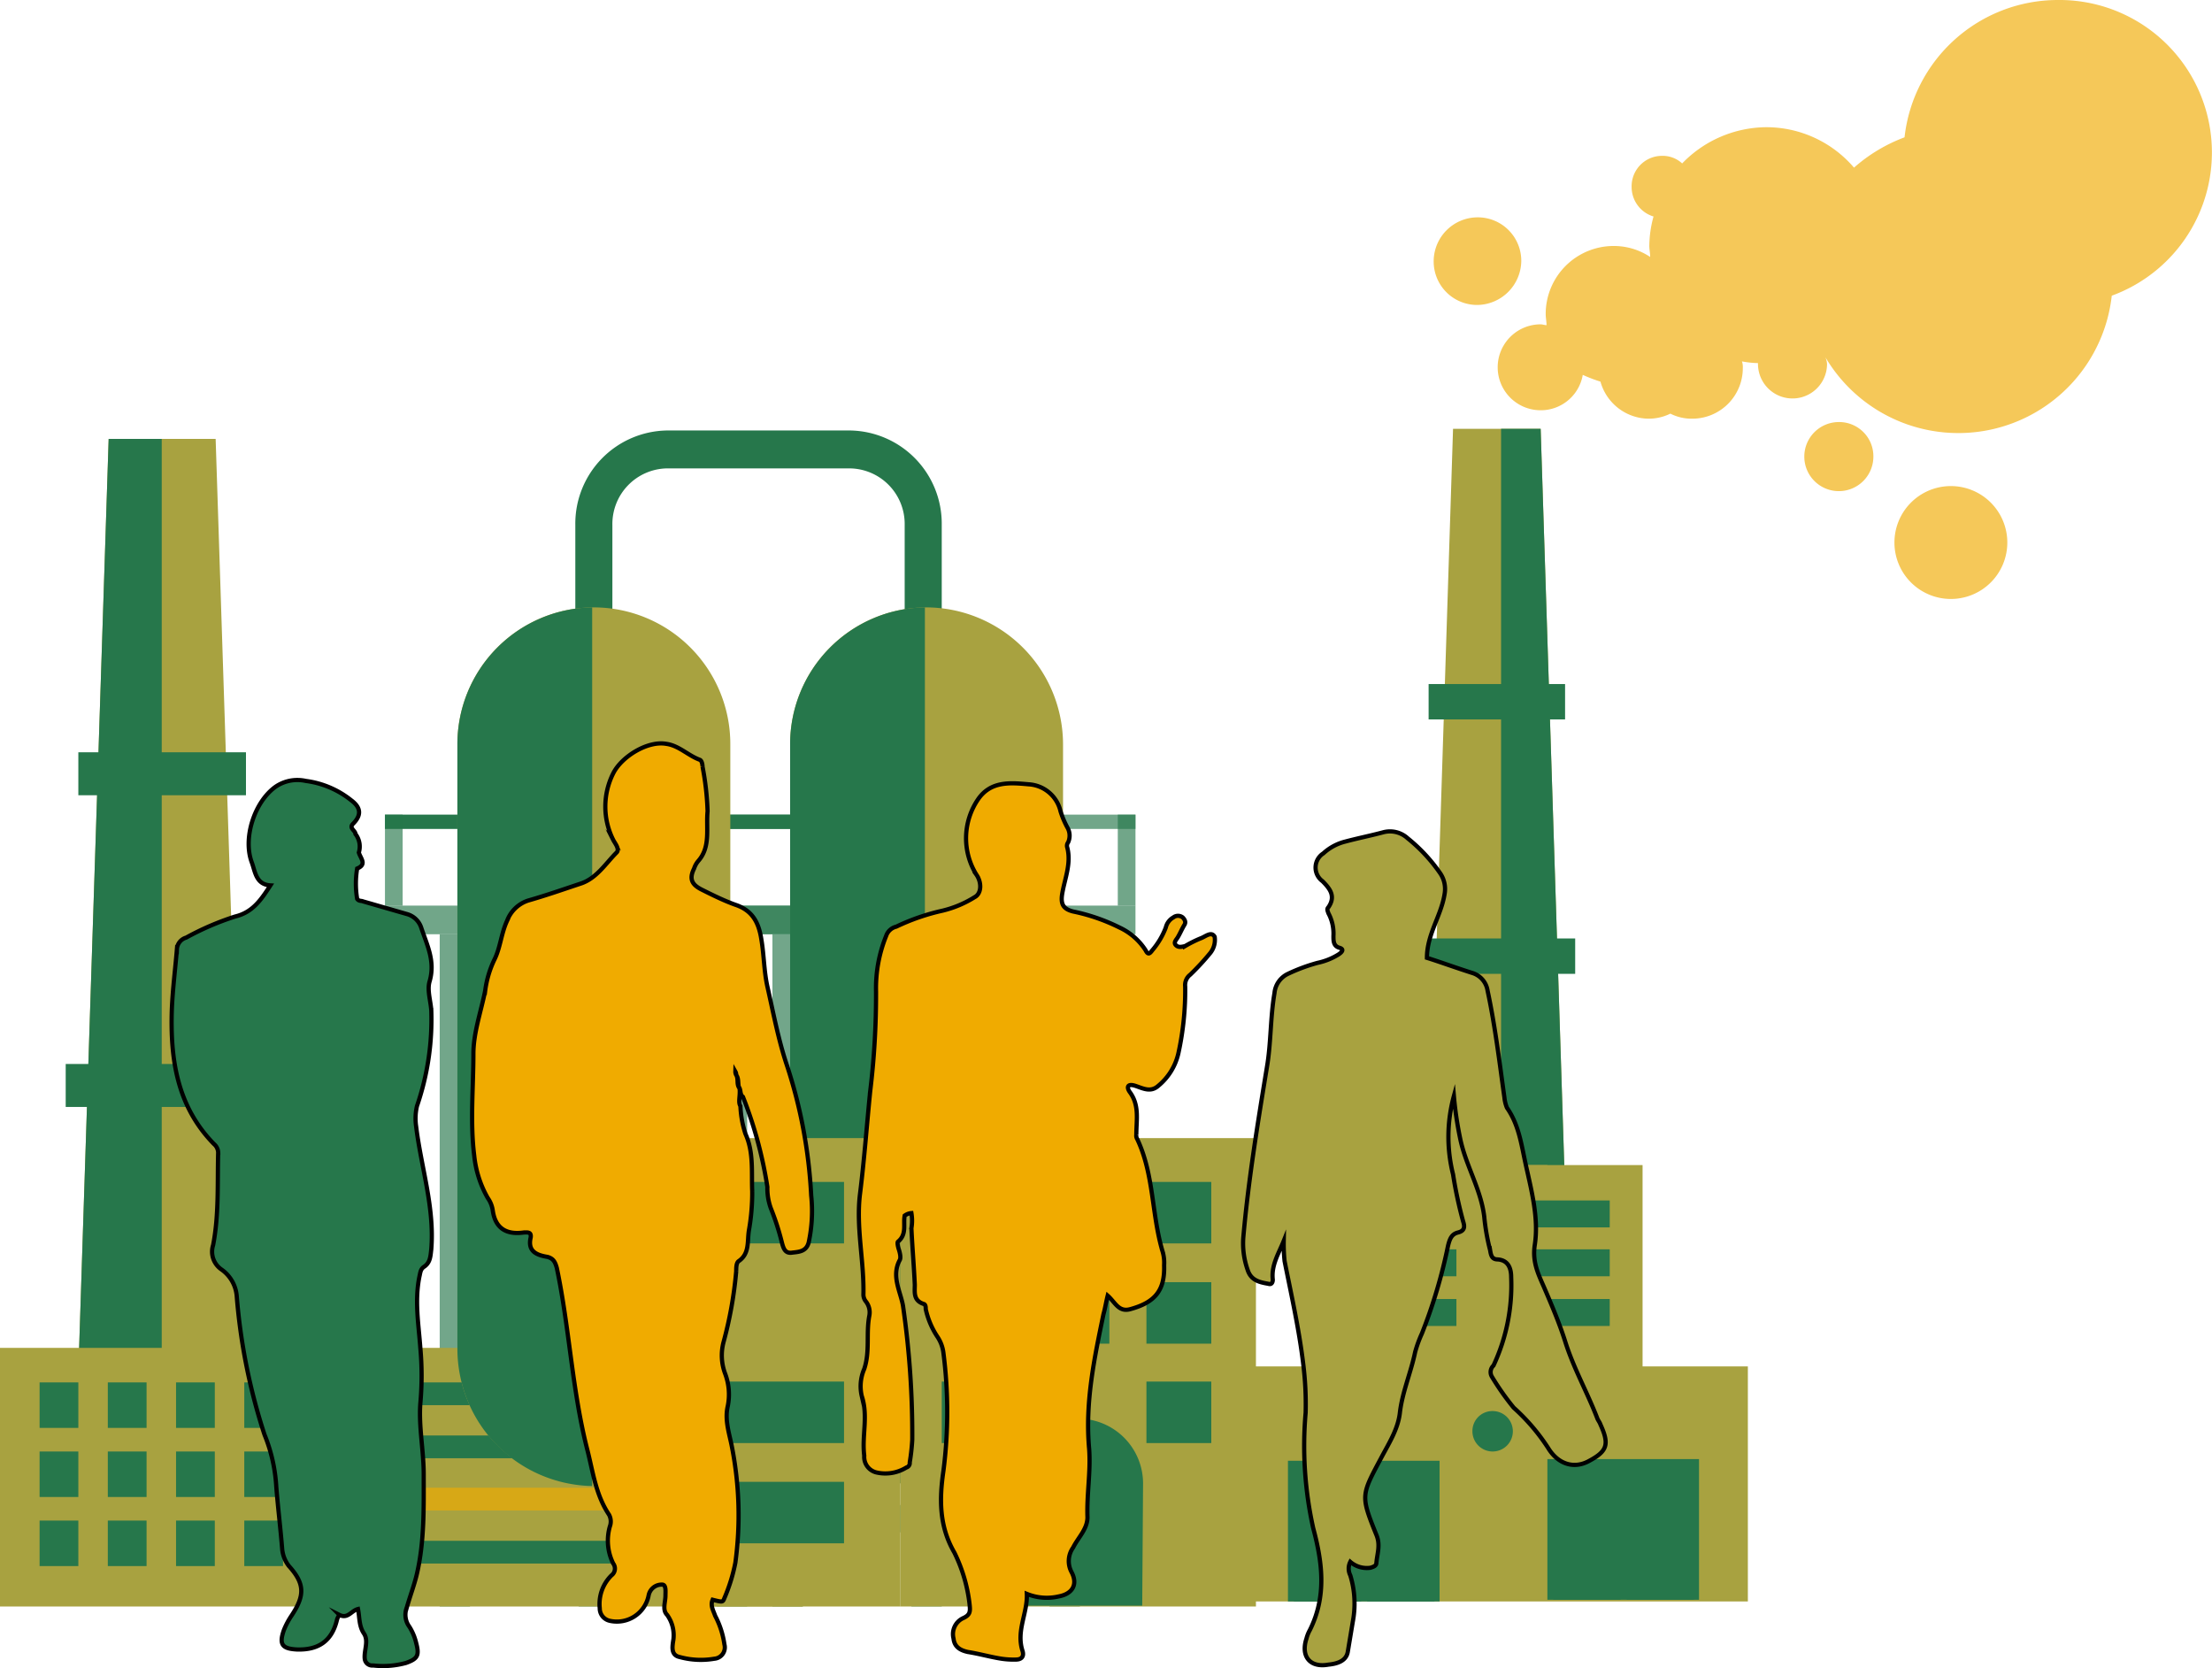 <svg id="Layer_1" data-name="Layer 1" xmlns="http://www.w3.org/2000/svg" viewBox="0 0 262.6 198.01"><defs><style>.cls-1,.cls-9{fill:#a8a240;}.cls-2,.cls-4,.cls-8{fill:#26774b;}.cls-3,.cls-4,.cls-5,.cls-6{opacity:0.65;}.cls-4,.cls-5,.cls-6{isolation:isolate;}.cls-5{fill:#558ed5;}.cls-6,.cls-7{fill:#f0ab00;}.cls-7,.cls-8,.cls-9{stroke:#000;stroke-miterlimit:10;stroke-width:0.5px;}</style></defs><title>Business_Partner_Registration-Icons-06</title><polygon class="cls-1" points="25.6 52.1 12.9 52.1 9.3 162.9 29.2 162.9 25.6 52.1"/><polygon class="cls-2" points="19.2 52.1 12.9 52.1 9.3 162.9 19.2 162.9 19.2 52.1"/><path class="cls-2" d="M115.8,84h-4.4V69.8a6.6,6.6,0,0,0-6.5-6.7H83.2a6.6,6.6,0,0,0-6.5,6.7V84H72.3V69.8A11.06,11.06,0,0,1,83.2,58.6h21.7a11.06,11.06,0,0,1,10.9,11.2Z" transform="translate(-4 -7.5)"/><rect class="cls-2" x="9.3" y="89.3" width="19.9" height="5.1"/><rect class="cls-2" x="7.8" y="126.3" width="22.9" height="5.1"/><g class="cls-3"><polygon class="cls-2" points="55 183.6 54.2 181.3 68.8 163.9 69.6 166.2 55 183.6"/><polygon class="cls-2" points="55 160.1 54.2 157.7 68.8 140.3 69.6 142.6 55 160.1"/><polygon class="cls-2" points="55 136.5 54.2 134.2 68.8 116.8 69.6 119.1 55 136.5"/><polygon class="cls-2" points="68.8 183.6 54.2 166.2 55 163.9 69.6 181.3 68.8 183.6"/><polygon class="cls-2" points="68.8 160.1 54.2 142.6 55 140.3 69.6 157.7 68.8 160.1"/><polygon class="cls-2" points="68.8 136.5 54.2 119.1 55 116.8 69.6 134.2 68.8 136.5"/><polygon class="cls-2" points="71.9 183.6 71.1 181.3 85.6 163.9 86.4 166.2 71.9 183.6"/><polygon class="cls-2" points="71.9 160.1 71.1 157.7 85.6 140.3 86.4 142.6 71.9 160.1"/><polygon class="cls-2" points="71.9 136.5 71.1 134.2 85.6 116.8 86.4 119.1 71.9 136.5"/><polygon class="cls-2" points="85.6 183.6 71.1 166.2 71.9 163.9 86.4 181.3 85.6 183.6"/><polygon class="cls-2" points="85.6 160.1 71.1 142.6 71.9 140.3 86.4 157.7 85.6 160.1"/><polygon class="cls-2" points="85.6 136.5 71.1 119.1 71.9 116.8 86.4 134.2 85.6 136.5"/><rect class="cls-2" x="52.2" y="110.9" width="3.6" height="79.8"/><rect class="cls-2" x="68.7" y="110.9" width="3.6" height="79.8"/><rect class="cls-2" x="85.1" y="110.9" width="3.6" height="79.8"/></g><rect class="cls-4" x="45.7" y="107.5" width="49.7" height="3.4"/><rect class="cls-2" x="45.7" y="96.7" width="49.7" height="1.7"/><rect class="cls-4" x="45.7" y="96.7" width="2.1" height="10.8"/><rect class="cls-5" x="61.5" y="96.7" width="2.1" height="10.8"/><rect class="cls-5" x="77.4" y="96.7" width="2.1" height="10.8"/><g class="cls-3"><polygon class="cls-2" points="94.5 183.6 93.7 181.3 108.3 163.9 109.1 166.2 94.5 183.6"/><polygon class="cls-2" points="94.5 160.1 93.7 157.7 108.3 140.3 109.1 142.6 94.5 160.1"/><polygon class="cls-2" points="94.5 136.5 93.7 134.2 108.3 116.8 109.1 119.1 94.5 136.5"/><polygon class="cls-2" points="108.3 183.6 93.7 166.2 94.5 163.9 109.1 181.3 108.3 183.6"/><polygon class="cls-2" points="108.3 160.1 93.7 142.6 94.5 140.3 109.1 157.7 108.3 160.1"/><polygon class="cls-2" points="108.3 136.5 93.7 119.1 94.5 116.8 109.1 134.2 108.3 136.5"/><polygon class="cls-2" points="111.3 183.6 110.5 181.3 125.1 163.9 125.9 166.2 111.3 183.6"/><polygon class="cls-2" points="111.3 160.1 110.5 157.7 125.1 140.3 125.9 142.6 111.3 160.1"/><polygon class="cls-2" points="111.3 136.5 110.5 134.2 125.1 116.8 125.9 119.1 111.3 136.5"/><polygon class="cls-2" points="125.1 183.6 110.5 166.2 111.3 163.9 125.9 181.3 125.1 183.6"/><polygon class="cls-2" points="125.1 160.1 110.5 142.6 111.3 140.3 125.9 157.7 125.1 160.1"/><polygon class="cls-2" points="125.1 136.5 110.5 119.1 111.3 116.8 125.9 134.2 125.1 136.5"/><rect class="cls-2" x="91.7" y="110.9" width="3.6" height="79.8"/><rect class="cls-2" x="108.2" y="110.9" width="3.6" height="79.8"/><rect class="cls-2" x="124.6" y="110.9" width="3.6" height="79.8"/></g><rect class="cls-4" x="85.1" y="107.5" width="49.7" height="3.4"/><rect class="cls-4" x="85.1" y="96.7" width="49.7" height="1.7"/><rect class="cls-5" x="101" y="96.7" width="2.1" height="10.8"/><rect class="cls-5" x="116.8" y="96.7" width="2.1" height="10.8"/><path class="cls-1" d="M114,79.6A16.22,16.22,0,0,0,97.8,95.9v71.7a16.2,16.2,0,1,0,32.4,0V95.9A16.28,16.28,0,0,0,114,79.6Z" transform="translate(-4 -7.5)"/><path class="cls-2" d="M113.8,79.6a16.24,16.24,0,0,0-16,16.3v71.7a16.31,16.31,0,0,0,16,16.3Z" transform="translate(-4 -7.5)"/><rect class="cls-4" x="132.7" y="96.7" width="2.1" height="10.8"/><rect class="cls-1" x="37.6" y="160" width="57.7" height="30.7"/><rect class="cls-1" y="160" width="37.6" height="30.7"/><rect class="cls-1" x="106.9" y="135.1" width="42.2" height="55.6"/><rect class="cls-1" x="79.5" y="135.1" width="27.4" height="55.6"/><rect class="cls-2" x="40.8" y="128.3" width="7" height="31.7"/><rect class="cls-2" x="44.3" y="164.1" width="30" height="2.7"/><rect class="cls-2" x="44.3" y="170.4" width="30" height="2.7"/><rect class="cls-6" x="44.3" y="176.6" width="30" height="2.7"/><rect class="cls-2" x="44.3" y="182.9" width="30" height="2.7"/><rect class="cls-2" x="4.7" y="164.1" width="4.6" height="5.4"/><rect class="cls-2" x="12.8" y="164.1" width="4.6" height="5.4"/><rect class="cls-2" x="20.9" y="164.1" width="4.6" height="5.4"/><rect class="cls-2" x="29" y="164.1" width="4.6" height="5.4"/><rect class="cls-2" x="4.7" y="172.3" width="4.6" height="5.4"/><rect class="cls-2" x="12.8" y="172.3" width="4.6" height="5.4"/><rect class="cls-2" x="20.9" y="172.3" width="4.6" height="5.4"/><rect class="cls-2" x="29" y="172.3" width="4.6" height="5.4"/><rect class="cls-2" x="4.7" y="180.5" width="4.6" height="5.4"/><rect class="cls-2" x="12.8" y="180.5" width="4.6" height="5.4"/><rect class="cls-2" x="20.9" y="180.5" width="4.6" height="5.4"/><rect class="cls-2" x="29" y="180.5" width="4.6" height="5.4"/><path class="cls-2" d="M139.7,183.6a7.7,7.7,0,1,0-15.4,0h0v14.5h15.3l.1-14.5Z" transform="translate(-4 -7.5)"/><rect class="cls-2" x="86.3" y="140.3" width="13.9" height="7.3"/><rect class="cls-1" x="86.3" y="152.2" width="13.9" height="7.3"/><rect class="cls-2" x="86.3" y="164" width="13.9" height="7.3"/><rect class="cls-2" x="86.3" y="175.9" width="13.9" height="7.3"/><rect class="cls-2" x="111.8" y="140.3" width="7.7" height="7.3"/><rect class="cls-2" x="124" y="140.3" width="7.7" height="7.3"/><rect class="cls-2" x="136.1" y="140.3" width="7.7" height="7.3"/><rect class="cls-2" x="111.8" y="152.2" width="7.7" height="7.3"/><rect class="cls-2" x="111.8" y="164" width="7.7" height="7.3"/><rect class="cls-2" x="136.1" y="164" width="7.7" height="7.3"/><rect class="cls-2" x="124" y="152.2" width="7.7" height="7.3"/><rect class="cls-2" x="136.1" y="152.2" width="7.7" height="7.3"/><polygon class="cls-1" points="172.5 50.9 182.9 50.9 185.8 141.3 169.6 141.3 172.5 50.9"/><polygon class="cls-2" points="178.2 50.9 182.9 50.9 185.8 141.3 178.2 141.3 178.2 50.9"/><rect class="cls-1" x="160.7" y="138.3" width="23" height="27.9"/><rect class="cls-1" x="177.1" y="138.3" width="17.9" height="27.9"/><rect class="cls-1" x="147.9" y="162.2" width="59.6" height="27.9"/><rect class="cls-2" x="181.3" y="142.5" width="9.8" height="3.2"/><rect class="cls-2" x="163.1" y="142.5" width="9.8" height="3.2"/><rect class="cls-2" x="163.1" y="148.3" width="9.8" height="3.2"/><rect class="cls-2" x="163.1" y="154.2" width="9.8" height="3.2"/><rect class="cls-2" x="181.3" y="148.3" width="9.8" height="3.2"/><rect class="cls-2" x="181.3" y="154.2" width="9.8" height="3.2"/><rect class="cls-2" x="183.7" y="173.2" width="18" height="16.7"/><rect class="cls-2" x="193.1" y="173.6" width="8" height="16.3"/><rect class="cls-2" x="184.4" y="173.6" width="8" height="16.3"/><rect class="cls-2" x="152.9" y="173.4" width="18" height="16.7"/><rect class="cls-2" x="162.3" y="173.8" width="8" height="16.3"/><rect class="cls-2" x="153.6" y="173.8" width="8" height="16.3"/><path class="cls-2" d="M178.8,177.4a2.4,2.4,0,1,0,2.4-2.4A2.37,2.37,0,0,0,178.8,177.4Z" transform="translate(-4 -7.5)"/><rect class="cls-2" x="169.6" y="81.2" width="16.2" height="4.2"/><rect class="cls-2" x="168.3" y="111.4" width="18.7" height="4.2"/><path class="cls-6" d="M184.6,38.5a5.16,5.16,0,0,0-5.2-5.2,5.23,5.23,0,0,0-5.2,5.2,5.16,5.16,0,0,0,5.2,5.2A5.29,5.29,0,0,0,184.6,38.5Z" transform="translate(-4 -7.5)"/><path class="cls-6" d="M235.6,65.2a6.7,6.7,0,1,0,6.7,6.7A6.7,6.7,0,0,0,235.6,65.2Z" transform="translate(-4 -7.5)"/><path class="cls-6" d="M222.3,57.6a4.1,4.1,0,1,0,4.1,4.1A4.06,4.06,0,0,0,222.3,57.6Z" transform="translate(-4 -7.5)"/><path class="cls-6" d="M248.3,7.5a18.32,18.32,0,0,0-18.2,16.3,19.19,19.19,0,0,0-6,3.6,13.69,13.69,0,0,0-10.4-4.8,14,14,0,0,0-10,4.3,3.41,3.41,0,0,0-2.4-.9,3.61,3.61,0,0,0-3.6,3.7,3.66,3.66,0,0,0,2.6,3.5,13.45,13.45,0,0,0-.5,3.5c0,.4.1.8.1,1.3a7.79,7.79,0,0,0-4.3-1.3,8.07,8.07,0,0,0-8.1,8.1c0,.4.1.9.1,1.3-.2,0-.5-.1-.7-.1a5.1,5.1,0,1,0,0,10.2,5.06,5.06,0,0,0,5-4.2,18,18,0,0,0,2.1.8,6,6,0,0,0,5.7,4.4,5.83,5.83,0,0,0,2.6-.6,5.54,5.54,0,0,0,2.6.6,6,6,0,0,0,6-6,2.2,2.2,0,0,0-.1-.8,11.08,11.08,0,0,0,1.9.2v.1a4.1,4.1,0,1,0,8.2,0,2.35,2.35,0,0,0-.2-.8,18.33,18.33,0,0,0,34-7.3,18.1,18.1,0,0,0-6.4-35.1Z" transform="translate(-4 -7.5)"/><path class="cls-1" d="M74.5,79.6A16.22,16.22,0,0,0,58.3,95.9v71.7a16.2,16.2,0,1,0,32.4,0V95.9A16.22,16.22,0,0,0,74.5,79.6Z" transform="translate(-4 -7.5)"/><path class="cls-2" d="M74.3,79.6a16.24,16.24,0,0,0-16,16.3v71.7a16.31,16.31,0,0,0,16,16.3Z" transform="translate(-4 -7.5)"/><path class="cls-7" d="M111.4,151.8c-.2,1,.3,2.2-.8,3.1-.1.1,0,.6.1.9s.3,1,.1,1.3c-1,1.9.1,3.7.4,5.4a106.24,106.24,0,0,1,1.1,15.9,24.77,24.77,0,0,1-.3,2.7.55.55,0,0,1-.4.6,4.74,4.74,0,0,1-3.5.6,1.89,1.89,0,0,1-1.5-2c-.3-2.4.5-4.7-.3-7.1a5.13,5.13,0,0,1,.3-3.2c.7-2.1.2-4.2.6-6.3a2.09,2.09,0,0,0-.4-1.7,1.33,1.33,0,0,1-.3-.8c.1-4-.9-8-.4-12s.8-8.1,1.2-12.1a95,95,0,0,0,.7-11.9,16.45,16.45,0,0,1,1.2-6.6,1.67,1.67,0,0,1,1.2-1.1,25.54,25.54,0,0,1,5.5-1.9,12.78,12.78,0,0,0,3.8-1.6c.8-.4.9-1.7.2-2.7a8.21,8.21,0,0,1,.2-8.9c1.5-2.2,3.8-2,6-1.8a4.13,4.13,0,0,1,3.8,3.2,10.84,10.84,0,0,0,.8,1.9,1.92,1.92,0,0,1,.1,1.8.66.66,0,0,0-.1.6c.5,1.9-.3,3.7-.6,5.5-.2,1.2.1,1.8,1.3,2.1a22.43,22.43,0,0,1,5.5,1.9,7.36,7.36,0,0,1,3.1,2.7c.3.6.5.4.8,0a9.19,9.19,0,0,0,1.6-2.7,1.86,1.86,0,0,1,.9-1.2.9.9,0,0,1,1.1,0c.3.3.4.6.2.9-.3.5-.5,1-.8,1.5-.2.3-.5.6-.2.9s.7.2,1.1.1a15.11,15.11,0,0,1,1.8-.9c.6-.2,1.3-.9,1.7-.2a2.49,2.49,0,0,1-.5,1.9,29.56,29.56,0,0,1-2.4,2.6,1.54,1.54,0,0,0-.6,1.4,34.74,34.74,0,0,1-.8,7.9,7,7,0,0,1-2.4,3.9c-.9.8-1.8.3-2.7,0s-1.1.1-.7.7c1.2,1.6.8,3.3.8,5.1a.75.75,0,0,0,.1.5c2,4.2,1.7,8.9,3,13.3a4.68,4.68,0,0,1,.2,1.7c.1,3-1.1,4.4-4,5.2-1.4.4-1.8-.8-2.7-1.6-.2.8-.3,1.5-.5,2.2-1.1,5.3-2.2,10.5-1.7,16,.2,2.7-.3,5.4-.2,8.1,0,1.4-1.1,2.4-1.7,3.6a2.76,2.76,0,0,0-.2,2.9c.8,1.5.1,2.6-1.5,2.9a6.28,6.28,0,0,1-3.8-.3c.1,2.3-1.3,4.4-.5,6.8.2.7-.2,1-.8,1a9.7,9.7,0,0,1-1.7-.1c-1.3-.2-2.7-.6-4-.8-.9-.2-1.6-.6-1.7-1.6a2.09,2.09,0,0,1,1.1-2.4c.9-.4.9-.8.8-1.7a18.66,18.66,0,0,0-1.8-6.1c-1.8-3.1-1.8-6.3-1.3-9.7a54.67,54.67,0,0,0,0-14,4.38,4.38,0,0,0-.7-1.9,9.68,9.68,0,0,1-1.4-3.3c0-.2,0-.5-.2-.6-1.3-.4-1.1-1.4-1.1-2.3-.1-2.2-.3-4.5-.4-6.7a5.44,5.44,0,0,0,0-1.8A1.58,1.58,0,0,0,111.4,151.8Z" transform="translate(-4 -7.5)"/><path class="cls-7" d="M91.9,138.8a12,12,0,0,0,.6,3.3c1,2.2.7,4.6.8,6.8a25.58,25.58,0,0,1-.4,4.7c-.2,1.3.1,2.7-1.2,3.6-.3.2-.3.8-.3,1.2a47.7,47.7,0,0,1-1.5,8.4,6.15,6.15,0,0,0,.2,3.8,7,7,0,0,1,.3,3.8c-.4,1.7.2,3.3.5,4.9a42,42,0,0,1,.4,13.7,20.44,20.44,0,0,1-1.3,4.2c-.2.5-.2.5-1.4.2-.3.7.1,1.3.3,1.9a10.42,10.42,0,0,1,1.1,3.4,1.35,1.35,0,0,1-1.2,1.7,9.48,9.48,0,0,1-4.1-.2c-1-.2-.9-1.1-.8-1.8a4.14,4.14,0,0,0-.7-3.2c-.6-.6-.2-1.5-.2-2.3,0-.5.1-1.3-.4-1.3a1.58,1.58,0,0,0-1.6,1.3,3.84,3.84,0,0,1-4.6,3,1.51,1.51,0,0,1-1.2-1.5,4.76,4.76,0,0,1,1.4-3.9,1,1,0,0,0,.2-1.4,6.1,6.1,0,0,1-.4-4.4,1.69,1.69,0,0,0-.1-1.4c-1.6-2.4-1.9-5.1-2.6-7.8-1.8-7.1-2.1-14.4-3.6-21.5-.2-.7-.4-1.1-1.1-1.3-1.2-.2-2.4-.6-2-2.3.1-.7-.4-.6-.8-.6-2.1.3-3.4-.5-3.7-2.6a3.39,3.39,0,0,0-.6-1.5,12.76,12.76,0,0,1-1.6-5c-.5-4-.1-8.1-.1-12.1,0-2.5.9-5,1.4-7.5a12.13,12.13,0,0,1,1.1-3.7c.7-1.4.8-3.1,1.5-4.6a4,4,0,0,1,2.5-2.4c2.1-.6,4.1-1.3,6.2-2,1.9-.6,3-2.4,4.3-3.7.4-.4-.2-1.1-.4-1.5a8.79,8.79,0,0,1,0-7.9c1-2,4.1-3.9,6.3-3.5,1.5.2,2.6,1.4,4,1.9.2.1.3.5.3.8a33.1,33.1,0,0,1,.6,5.3c-.2,2,.4,4.2-1.1,5.9a2.62,2.62,0,0,0-.5.9c-.6,1.2-.3,1.9.9,2.5s2.6,1.3,4,1.8c2.1.7,2.8,2.2,3.1,4.2.3,1.8.3,3.7.7,5.5.7,3.1,1.3,6.3,2.3,9.3a58.93,58.93,0,0,1,2.9,15.5,17.61,17.61,0,0,1-.3,5.6c-.3,1.1-1.2,1.1-2,1.2s-1-.5-1.2-1.3a31,31,0,0,0-1.3-4,6.9,6.9,0,0,1-.4-2.5,49.84,49.84,0,0,0-2.9-10.7c-.4-.3-.2-.8-.5-1.2-.1-.5,0-1-.3-1.4a.76.76,0,0,0-.1-.4.76.76,0,0,0,.1.4c.3.5,0,1.1.4,1.6C91.9,137.6,91.6,138.3,91.9,138.8Z" transform="translate(-4 -7.5)"/><path class="cls-8" d="M46.6,108.7c.2.7,1,1.4-.2,1.9a10.86,10.86,0,0,0,0,3.6c.2.3.5.2.7.3l5.2,1.5a2.48,2.48,0,0,1,1.7,1.6c.7,2.1,1.7,4,1,6.4-.3,1,.1,2.2.2,3.4a31.58,31.58,0,0,1-1.7,11.4,6.47,6.47,0,0,0-.1,2.4c.6,4.9,2.2,9.6,1.8,14.6-.1.8-.1,1.6-.9,2.1-.4.3-.4.7-.5,1.1-.6,2.9-.1,5.7.1,8.5a36.37,36.37,0,0,1,0,6.6c-.2,2.8.4,5.6.4,8.4,0,3.9.1,7.9-.8,11.8-.3,1.3-.8,2.6-1.2,4a2.38,2.38,0,0,0,.3,2.3,6.39,6.39,0,0,1,.8,1.9c.4,1.5.2,1.9-1.2,2.4a10.32,10.32,0,0,1-3.9.3.89.89,0,0,1-1-.8c-.1-1,.5-2.1-.1-3s-.5-1.9-.7-2.9c-.8.2-1.2,1.2-2.2.7a1.63,1.63,0,0,0-.3.6c-.6,2.5-2.2,3.6-4.8,3.5-1.7-.1-2.1-.6-1.5-2.3a9.15,9.15,0,0,1,.9-1.7c1.6-2.4,1.6-3.8-.3-5.9a3.86,3.86,0,0,1-.8-2c-.2-2.5-.5-4.9-.7-7.4a19.24,19.24,0,0,0-1.4-6.2,71,71,0,0,1-3.3-16.5,4.29,4.29,0,0,0-1.8-3.1,2.56,2.56,0,0,1-1-2.9c.7-3.6.5-7.3.6-11a1.39,1.39,0,0,0-.5-1c-4.4-4.5-5.2-10.1-5-16,.1-2.4.4-4.7.6-7.1a1.52,1.52,0,0,1,1.1-1.4,32.75,32.75,0,0,1,5.8-2.5c2.1-.5,3.1-2,4.2-3.7-1.7-.1-1.8-1.6-2.2-2.7-1.1-2.9.3-7.2,2.8-9a4.59,4.59,0,0,1,3.6-.7,10.87,10.87,0,0,1,5.4,2.3c1.2.9,1.2,1.8.2,2.8-.5.5.3.8.3,1.2A2.44,2.44,0,0,1,46.6,108.7Z" transform="translate(-4 -7.5)"/><path class="cls-9" d="M176.6,137.6a18.35,18.35,0,0,0-.1,9.3,50.54,50.54,0,0,0,1.2,5.6c.2.6.2,1.1-.6,1.3s-1,.8-1.2,1.6a62.22,62.22,0,0,1-3.1,10.4,14.27,14.27,0,0,0-.8,2.2c-.5,2.4-1.5,4.7-1.8,7.1-.2,2-1.3,3.7-2.2,5.4-2.4,4.5-2.5,4.5-.6,9.2.5,1.2.1,2.2,0,3.3,0,.4-.4.5-.7.6a3,3,0,0,1-2.4-.7,1.79,1.79,0,0,0,0,1.6,11.42,11.42,0,0,1,.3,5.5l-.6,3.6c-.2,1.1-1.3,1.4-2.3,1.5-2.2.4-3.3-1-2.6-3.1a4.18,4.18,0,0,1,.4-1c2-4,1.5-8,.4-12.1a45,45,0,0,1-.9-13.7,38.23,38.23,0,0,0-.3-5.9c-.5-4.1-1.4-8.1-2.2-12.1a19.27,19.27,0,0,1-.1-2.4c-.6,1.5-1.5,2.9-1.3,4.6,0,.4-.2.6-.5.5-1.1-.2-2.1-.4-2.5-1.7a9.48,9.48,0,0,1-.5-3.8c.6-6.8,1.7-13.5,2.8-20.2.5-2.9.4-5.9.9-8.8a2.81,2.81,0,0,1,1.6-2.3,20.94,20.94,0,0,1,3.5-1.3,7.71,7.71,0,0,0,2.5-1c.3-.2.8-.6.1-.8s-.7-.8-.7-1.4a5.1,5.1,0,0,0-.6-2.7c-.1-.3-.2-.5,0-.7.9-1.3.2-2.2-.7-3.1a2,2,0,0,1,.1-3.3,6,6,0,0,1,2.6-1.4c1.5-.4,3-.7,4.5-1.1a3.1,3.1,0,0,1,2.9.7,19.48,19.48,0,0,1,3.9,4.2,3.31,3.31,0,0,1,.5,2.4c-.4,2.6-2.1,4.8-2.1,7.6,1.6.5,3.5,1.2,5.4,1.8a2.6,2.6,0,0,1,1.8,2.1c.9,4.2,1.4,8.4,2,12.7a4.22,4.22,0,0,0,.3,1.2c1.4,2,1.7,4.3,2.2,6.6.7,3.2,1.6,6.5,1.1,9.7-.3,2,.4,3.4,1.1,5,.9,2.1,1.8,4.2,2.5,6.4,1,3.2,2.6,6,3.8,9.1.1.3.3.5.4.8,1.1,2.4.8,3.2-1.5,4.4-1.8.9-3.6.2-4.7-1.6a23.66,23.66,0,0,0-4.1-4.8,30.87,30.87,0,0,1-2.6-3.7,1.06,1.06,0,0,1,.2-1.3,22.47,22.47,0,0,0,2.1-10.5c0-.8-.2-2-1.6-2.1-.7,0-.8-.5-.9-1.1a25.69,25.69,0,0,1-.7-4c-.4-3.2-2.1-5.9-2.8-9A42.09,42.09,0,0,1,176.6,137.6Z" transform="translate(-4 -7.5)"/></svg>